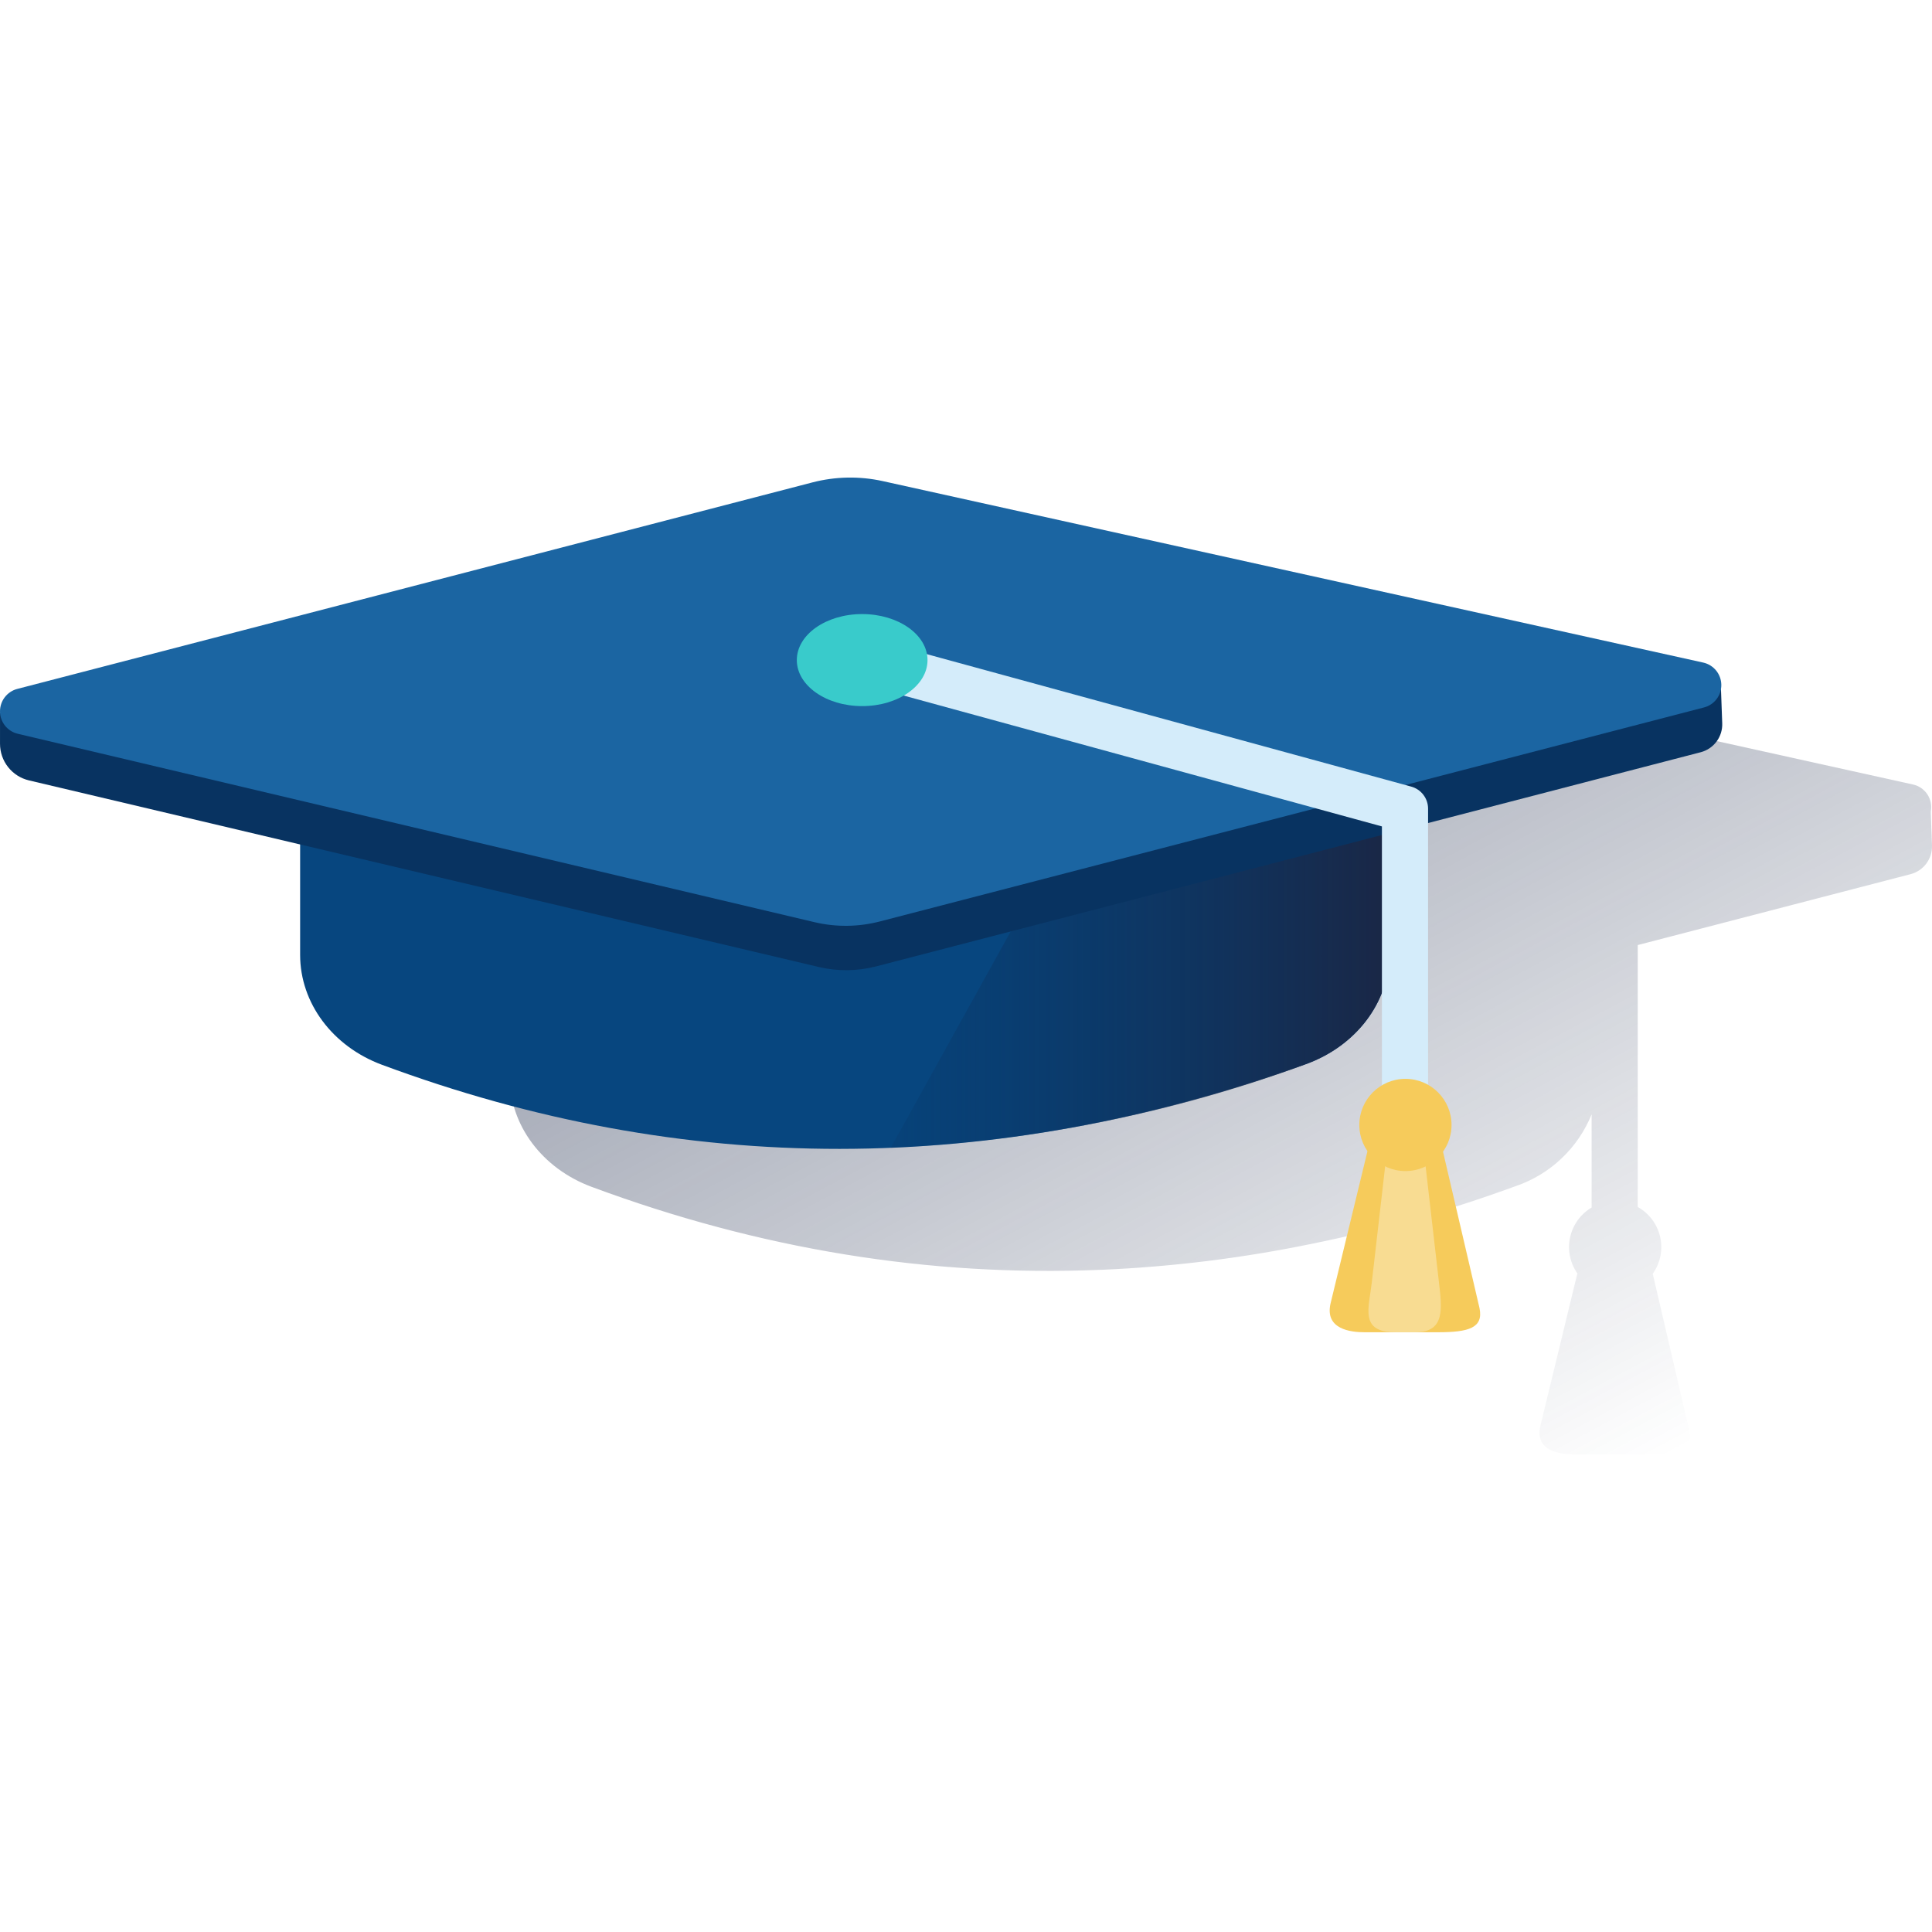 <svg width="600" height="600" viewBox="0 0 600 600" fill="none" xmlns="http://www.w3.org/2000/svg"><path d="M599.61 252.043C599.973 250.208 599.605 248.303 598.586 246.735C597.566 245.167 595.974 244.059 594.149 243.647L339.254 187.255C332.056 185.666 324.585 185.802 317.45 187.652L125.373 252.717C124.111 253.044 122.962 253.709 122.051 254.641C121.14 255.574 120.501 256.737 120.203 258.006C120.044 258.695 119.995 259.404 120.057 260.108L119.621 264.828L120.031 269.721C120.026 272.354 120.912 274.912 122.544 276.978C124.176 279.045 126.459 280.499 129.022 281.105L158.283 300.131V334.442C158.283 349.423 168.371 362.87 183.682 368.568C235.857 387.96 288.547 396.555 341.752 394.351H342.083C364.123 393.411 386.05 390.692 407.652 386.22C428.742 381.943 449.484 376.096 469.703 368.727L470.668 368.383C475.98 366.577 480.84 363.647 484.917 359.793C488.994 355.94 492.193 351.253 494.296 346.051V375.007C492.603 376.008 491.135 377.347 489.984 378.941C488.833 380.536 488.024 382.351 487.608 384.273C487.192 386.195 487.178 388.182 487.567 390.11C487.956 392.038 488.738 393.864 489.867 395.475L478.39 442.757C476.525 450.769 484.617 451.682 488.967 451.682H511.709C521.243 451.682 525.857 450.359 524.614 444.211L513.27 395.581C514.436 393.948 515.244 392.087 515.642 390.121C516.04 388.154 516.019 386.126 515.579 384.168C515.14 382.21 514.293 380.367 513.093 378.759C511.893 377.151 510.367 375.814 508.616 374.835V293.494L593.303 271.492C595.28 270.988 597.024 269.819 598.242 268.182C599.46 266.546 600.078 264.54 599.993 262.501L599.61 252.043Z" fill="url(#paint0_linear_2152_309)"/><path d="M405.526 330.473C308.176 365.503 212.537 365.569 118.607 330.671C103.282 324.973 93.207 311.513 93.207 296.532V224.578H431.455V296.255C431.455 311.328 421.089 324.867 405.526 330.473Z" fill="#07467F"/><path d="M431.453 296.255V224.578H349.754L276.609 356.494C320.652 354.469 364.124 345.707 405.512 330.513C421.087 324.867 431.453 311.328 431.453 296.255Z" fill="url(#paint1_linear_2152_309)"/><path d="M534.468 214.133L534.851 224.605C534.932 226.642 534.314 228.646 533.1 230.284C531.885 231.921 530.147 233.095 528.174 233.609L272.155 300.102C266.289 301.634 260.137 301.702 254.239 300.301L9.008 242.362C6.443 241.759 4.157 240.306 2.522 238.239C0.887 236.172 -0 233.613 0.004 230.978V221.352" fill="#083361"/><path d="M253.088 286.424L5.504 227.877C3.95 227.504 2.564 226.623 1.567 225.373C0.57 224.123 0.019 222.576 0 220.978C-0.018 219.379 0.498 217.82 1.466 216.548C2.435 215.276 3.8 214.363 5.346 213.955L252.308 149.815C259.442 147.961 266.913 147.821 274.112 149.405L528.954 205.77C530.526 206.119 531.935 206.986 532.954 208.233C533.973 209.481 534.541 211.034 534.569 212.644C534.596 214.254 534.081 215.827 533.106 217.108C532.13 218.389 530.752 219.304 529.192 219.706L273.318 286.147C266.697 287.878 259.754 287.973 253.088 286.424Z" fill="#1B65A2"/><path d="M436.309 359.834C434.414 359.831 432.598 359.075 431.26 357.734C429.921 356.393 429.169 354.576 429.169 352.681V256.65L260.362 210.465C259.432 210.24 258.555 209.83 257.786 209.26C257.016 208.69 256.369 207.972 255.883 207.147C255.396 206.322 255.08 205.408 254.953 204.459C254.827 203.509 254.892 202.544 255.145 201.621C255.399 200.697 255.835 199.834 256.428 199.082C257.021 198.33 257.759 197.705 258.598 197.244C259.437 196.783 260.361 196.495 261.313 196.397C262.266 196.299 263.229 196.393 264.144 196.675L438.213 244.274C439.734 244.677 441.078 245.574 442.035 246.823C442.992 248.071 443.508 249.602 443.502 251.176V352.655C443.512 354.549 442.771 356.371 441.439 357.72C440.108 359.068 438.296 359.833 436.402 359.847H436.335L436.309 359.834Z" fill="#D4ECFA"/><path d="M446.128 349.034L459.483 406.272C460.726 412.421 456.098 413.743 446.565 413.743H423.783C419.486 413.743 411.394 412.844 413.205 404.831L426.732 349.034C427.348 346.989 428.63 345.208 430.374 343.975C432.118 342.741 434.224 342.125 436.357 342.225C438.512 342.108 440.644 342.715 442.414 343.949C444.185 345.183 445.492 346.973 446.128 349.034Z" fill="#F6CB5B"/><path d="M441.221 349.028L446.88 398.241C447.806 406.266 448.89 413.737 439.582 413.737H433.328C422.155 413.737 425.104 406.266 426.029 398.241L431.688 349.028C432.151 345.062 434.121 342.232 436.422 342.219C438.749 342.192 440.706 345.048 441.221 349.028Z" fill="#F8DC92"/><path d="M436.468 363.686C444.376 363.686 450.788 357.275 450.788 349.366C450.788 341.458 444.376 335.047 436.468 335.047C428.56 335.047 422.148 341.458 422.148 349.366C422.148 357.275 428.56 363.686 436.468 363.686Z" fill="#F6CB5B"/><path d="M267.753 219.289C278.962 219.289 288.049 212.89 288.049 204.996C288.049 197.102 278.962 190.703 267.753 190.703C256.544 190.703 247.457 197.102 247.457 204.996C247.457 212.89 256.544 219.289 267.753 219.289Z" fill="#39CBCB"/><defs><linearGradient id="paint0_linear_2152_309" x1="304.757" y1="157.109" x2="474.17" y2="475.747" gradientUnits="userSpaceOnUse"><stop stop-color="#192647" stop-opacity="0.5"/><stop offset="1" stop-color="#192647" stop-opacity="0"/></linearGradient><linearGradient id="paint1_linear_2152_309" x1="431.387" y1="290.516" x2="276.609" y2="290.516" gradientUnits="userSpaceOnUse"><stop stop-color="#1A2746"/><stop offset="1" stop-color="#083361" stop-opacity="0.2"/></linearGradient></defs></svg>